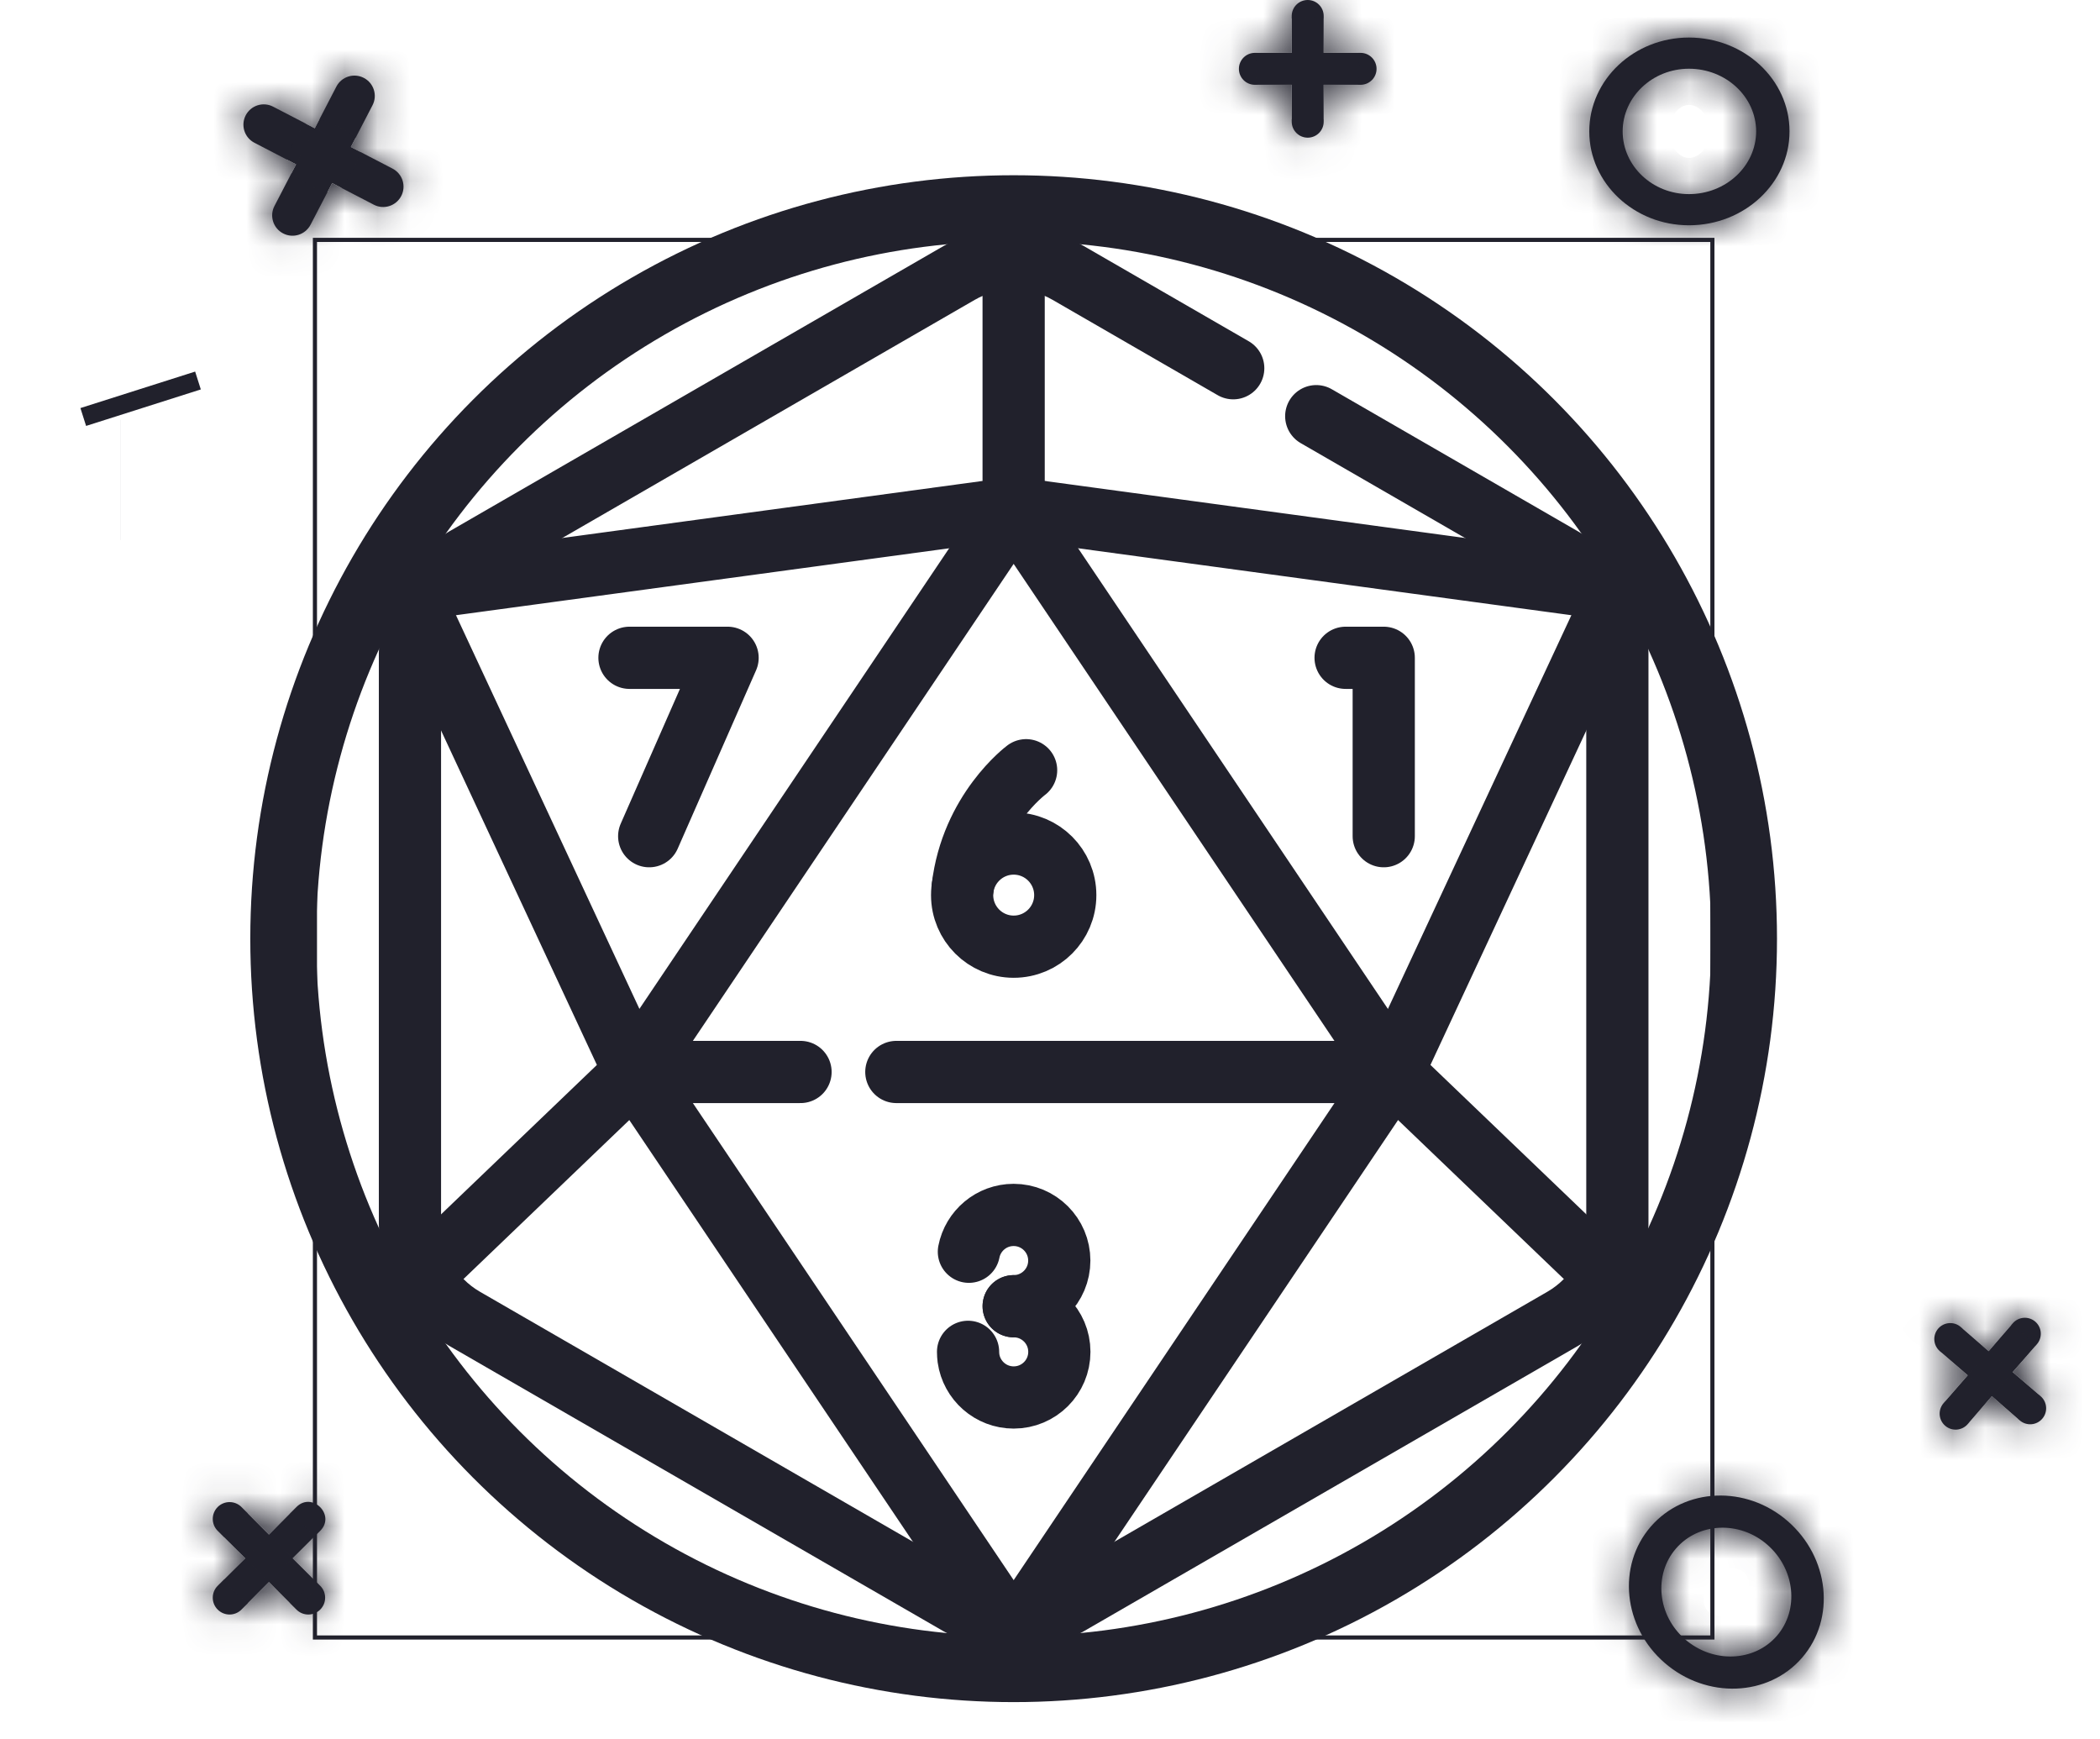 <svg width="64" height="53" viewBox="0 0 64 53" fill="none" xmlns="http://www.w3.org/2000/svg">
<circle cx="30.892" cy="28.604" r="22.261" stroke="#21212C" stroke-width="2.006"/>
<g clip-path="url(#clip0_333_4217)">
<path d="M37.584 11.221L32.552 8.316C31.525 7.723 30.26 7.723 29.233 8.316L14.153 17.022C13.126 17.615 12.494 18.711 12.494 19.897V37.309C12.494 38.495 13.127 39.591 14.153 40.184L29.233 48.89C30.26 49.483 31.525 49.483 32.552 48.89L47.632 40.184C48.659 39.591 49.291 38.495 49.291 37.309V19.897C49.291 18.711 48.659 17.615 47.632 17.022L40.114 12.682" stroke="#21212C" stroke-width="1.896" stroke-miterlimit="10" stroke-linecap="round" stroke-linejoin="round"/>
<path d="M48.615 17.889L30.893 15.484" stroke="#21212C" stroke-width="1.896" stroke-miterlimit="10" stroke-linecap="round" stroke-linejoin="round"/>
<path d="M48.908 38.857L42.449 32.666L49.016 18.574" stroke="#21212C" stroke-width="1.896" stroke-miterlimit="10" stroke-linecap="round" stroke-linejoin="round"/>
<path d="M12.77 18.574L19.337 32.666L12.879 38.857" stroke="#21212C" stroke-width="1.896" stroke-miterlimit="10" stroke-linecap="round" stroke-linejoin="round"/>
<path d="M30.892 7.871V15.484L13.17 17.889" stroke="#21212C" stroke-width="1.896" stroke-miterlimit="10" stroke-linecap="round" stroke-linejoin="round"/>
<path d="M41.009 20.045H42.171V25.481" stroke="#21212C" stroke-width="1.896" stroke-miterlimit="10" stroke-linecap="round" stroke-linejoin="round"/>
<path d="M19.184 20.045H22.174L19.785 25.481" stroke="#21212C" stroke-width="1.896" stroke-miterlimit="10" stroke-linecap="round" stroke-linejoin="round"/>
<path d="M29.528 38.144C29.653 37.504 30.216 37.022 30.892 37.022C31.66 37.022 32.283 37.645 32.283 38.413C32.283 39.181 31.66 39.804 30.892 39.804" stroke="#21212C" stroke-width="1.896" stroke-miterlimit="10" stroke-linecap="round" stroke-linejoin="round"/>
<path d="M30.894 39.804C31.662 39.804 32.285 40.426 32.285 41.194C32.285 41.963 31.662 42.585 30.894 42.585C30.192 42.585 29.611 42.065 29.516 41.389C29.508 41.325 29.503 41.26 29.503 41.194" stroke="#21212C" stroke-width="1.896" stroke-miterlimit="10" stroke-linecap="round" stroke-linejoin="round"/>
<path d="M31.272 23.471C31.272 23.471 29.607 24.71 29.338 27.049" stroke="#21212C" stroke-width="1.896" stroke-miterlimit="10" stroke-linecap="round" stroke-linejoin="round"/>
<path d="M30.893 28.848C31.762 28.848 32.465 28.145 32.465 27.277C32.465 26.409 31.762 25.705 30.893 25.705C30.025 25.705 29.322 26.409 29.322 27.277C29.322 28.145 30.025 28.848 30.893 28.848Z" stroke="#21212C" stroke-width="1.896" stroke-miterlimit="10" stroke-linecap="round" stroke-linejoin="round"/>
<path d="M27.317 32.666H42.448L30.892 15.484L19.336 32.666H24.397" stroke="#21212C" stroke-width="1.896" stroke-miterlimit="10" stroke-linecap="round" stroke-linejoin="round"/>
<path d="M31.253 49.314L42.45 32.666" stroke="#21212C" stroke-width="1.896" stroke-miterlimit="10" stroke-linecap="round" stroke-linejoin="round"/>
<path d="M19.336 32.666L30.533 49.314" stroke="#21212C" stroke-width="1.896" stroke-miterlimit="10" stroke-linecap="round" stroke-linejoin="round"/>
</g>
<rect x="9.598" y="7.31" width="42.589" height="42.589" stroke="#21212C" stroke-width="0.126"/>
<mask id="path-18-inside-1_333_4217" fill="white">
<path d="M51.473 6.865C53.163 6.865 54.538 5.581 54.538 4.004C54.538 2.427 53.163 1.144 51.473 1.144C49.798 1.144 48.435 2.427 48.435 4.004C48.435 5.581 49.798 6.865 51.473 6.865ZM51.473 2.094C52.601 2.094 53.52 2.951 53.52 4.004C53.52 5.058 52.601 5.915 51.473 5.915C50.36 5.915 49.453 5.058 49.453 4.004C49.453 2.951 50.36 2.094 51.473 2.094Z"/>
</mask>
<path d="M51.473 6.865C53.163 6.865 54.538 5.581 54.538 4.004C54.538 2.427 53.163 1.144 51.473 1.144C49.798 1.144 48.435 2.427 48.435 4.004C48.435 5.581 49.798 6.865 51.473 6.865ZM51.473 2.094C52.601 2.094 53.52 2.951 53.52 4.004C53.52 5.058 52.601 5.915 51.473 5.915C50.36 5.915 49.453 5.058 49.453 4.004C49.453 2.951 50.36 2.094 51.473 2.094Z" fill="#21212C"/>
<path d="M51.473 10.534C54.947 10.534 58.207 7.842 58.207 4.004H50.869C50.869 3.691 51.011 3.46 51.136 3.344C51.256 3.232 51.383 3.196 51.473 3.196V10.534ZM58.207 4.004C58.207 0.167 54.947 -2.525 51.473 -2.525V4.813C51.383 4.813 51.256 4.777 51.136 4.665C51.011 4.549 50.869 4.318 50.869 4.004H58.207ZM51.473 -2.525C47.983 -2.525 44.767 0.196 44.767 4.004H52.105C52.105 4.306 51.968 4.535 51.842 4.654C51.719 4.77 51.581 4.813 51.473 4.813V-2.525ZM44.767 4.004C44.767 7.812 47.983 10.534 51.473 10.534V3.196C51.581 3.196 51.719 3.239 51.842 3.355C51.968 3.474 52.105 3.702 52.105 4.004H44.767ZM51.473 5.763C50.817 5.763 49.851 5.212 49.851 4.004H57.189C57.189 0.691 54.385 -1.575 51.473 -1.575V5.763ZM49.851 4.004C49.851 2.797 50.817 2.246 51.473 2.246V9.584C54.385 9.584 57.189 7.318 57.189 4.004H49.851ZM51.473 2.246C52.191 2.246 53.122 2.841 53.122 4.004H45.784C45.784 7.274 48.529 9.584 51.473 9.584V2.246ZM53.122 4.004C53.122 5.168 52.191 5.763 51.473 5.763V-1.575C48.529 -1.575 45.784 0.735 45.784 4.004H53.122Z" fill="#21212C" mask="url(#path-18-inside-1_333_4217)"/>
<mask id="path-20-inside-2_333_4217" fill="white">
<path d="M38.244 2.584H39.367V3.708C39.367 3.978 39.585 4.195 39.854 4.195C40.123 4.195 40.341 3.978 40.341 3.708V2.584H41.465C41.734 2.584 41.952 2.367 41.952 2.098C41.952 1.829 41.734 1.611 41.465 1.611H40.341V0.487C40.341 0.218 40.123 0 39.854 0C39.585 0 39.367 0.218 39.367 0.487V1.611H38.244C37.974 1.611 37.757 1.829 37.757 2.098C37.757 2.367 37.974 2.584 38.244 2.584Z"/>
</mask>
<path d="M38.244 2.584H39.367V3.708C39.367 3.978 39.585 4.195 39.854 4.195C40.123 4.195 40.341 3.978 40.341 3.708V2.584H41.465C41.734 2.584 41.952 2.367 41.952 2.098C41.952 1.829 41.734 1.611 41.465 1.611H40.341V0.487C40.341 0.218 40.123 0 39.854 0C39.585 0 39.367 0.218 39.367 0.487V1.611H38.244C37.974 1.611 37.757 1.829 37.757 2.098C37.757 2.367 37.974 2.584 38.244 2.584Z" fill="#21212C"/>
<path d="M39.367 2.584H43.036V-1.085H39.367V2.584ZM40.341 2.584V-1.085H36.672V2.584H40.341ZM40.341 1.611H36.672V5.28H40.341V1.611ZM39.367 1.611V5.28H43.036V1.611H39.367ZM38.244 6.253H39.367V-1.085H38.244V6.253ZM35.698 2.584V3.708H43.036V2.584H35.698ZM35.698 3.708C35.698 6.004 37.559 7.864 39.854 7.864V0.526C41.611 0.526 43.036 1.951 43.036 3.708H35.698ZM39.854 7.864C42.149 7.864 44.01 6.004 44.01 3.708H36.672C36.672 1.951 38.097 0.526 39.854 0.526V7.864ZM44.01 3.708V2.584H36.672V3.708H44.01ZM40.341 6.253H41.465V-1.085H40.341V6.253ZM41.465 6.253C43.761 6.253 45.621 4.393 45.621 2.098H38.283C38.283 0.34 39.708 -1.085 41.465 -1.085V6.253ZM45.621 2.098C45.621 -0.198 43.761 -2.058 41.465 -2.058V5.28C39.708 5.28 38.283 3.855 38.283 2.098H45.621ZM41.465 -2.058H40.341V5.28H41.465V-2.058ZM44.01 1.611V0.487H36.672V1.611H44.01ZM44.01 0.487C44.01 -1.809 42.149 -3.669 39.854 -3.669V3.669C38.097 3.669 36.672 2.244 36.672 0.487H44.01ZM39.854 -3.669C37.559 -3.669 35.698 -1.809 35.698 0.487H43.036C43.036 2.244 41.611 3.669 39.854 3.669V-3.669ZM35.698 0.487V1.611H43.036V0.487H35.698ZM39.367 -2.058H38.244V5.28H39.367V-2.058ZM38.244 -2.058C35.948 -2.058 34.088 -0.198 34.088 2.098H41.426C41.426 3.855 40.001 5.28 38.244 5.28V-2.058ZM34.088 2.098C34.088 4.393 35.948 6.253 38.244 6.253V-1.085C40.001 -1.085 41.426 0.34 41.426 2.098H34.088Z" fill="#21212C" mask="url(#path-20-inside-2_333_4217)"/>
<path d="M4.372 12.423L4.372 12.423L4.372 12.423ZM4.372 12.423L4.199 11.879L4.372 12.423ZM3.685 14.622L3.686 14.622L3.685 14.622ZM3.685 14.622L3.685 14.623L3.685 14.622ZM2 11.192L2 11.192L2 11.192Z" fill="#21212C" stroke="#21212C" stroke-width="3.669"/>
<mask id="path-23-inside-3_333_4217" fill="white">
<path d="M9.464 6.849L10.123 5.579L11.393 6.238C11.697 6.396 12.07 6.277 12.228 5.973C12.386 5.669 12.267 5.296 11.963 5.138L10.693 4.479L11.352 3.209C11.51 2.905 11.392 2.531 11.088 2.374C10.784 2.216 10.41 2.334 10.252 2.638L9.593 3.909L8.323 3.25C8.019 3.092 7.646 3.211 7.488 3.515C7.331 3.818 7.449 4.192 7.753 4.35L9.023 5.009L8.364 6.278C8.207 6.582 8.325 6.955 8.629 7.113C8.933 7.271 9.306 7.152 9.464 6.849Z"/>
</mask>
<path d="M9.464 6.849L10.123 5.579L11.393 6.238C11.697 6.396 12.07 6.277 12.228 5.973C12.386 5.669 12.267 5.296 11.963 5.138L10.693 4.479L11.352 3.209C11.51 2.905 11.392 2.531 11.088 2.374C10.784 2.216 10.41 2.334 10.252 2.638L9.593 3.909L8.323 3.25C8.019 3.092 7.646 3.211 7.488 3.515C7.331 3.818 7.449 4.192 7.753 4.35L9.023 5.009L8.364 6.278C8.207 6.582 8.325 6.955 8.629 7.113C8.933 7.271 9.306 7.152 9.464 6.849Z" fill="#21212C"/>
<path d="M10.123 5.579L11.812 2.322L8.555 0.633L6.866 3.89L10.123 5.579ZM10.693 4.479L7.436 2.79L5.747 6.047L9.004 7.736L10.693 4.479ZM9.593 3.909L7.904 7.166L11.161 8.855L12.85 5.598L9.593 3.909ZM9.023 5.009L12.28 6.698L13.969 3.441L10.713 1.752L9.023 5.009ZM12.721 8.538L13.38 7.269L6.866 3.89L6.207 5.159L12.721 8.538ZM8.433 8.836L9.703 9.495L13.082 2.981L11.812 2.322L8.433 8.836ZM9.703 9.495C11.806 10.586 14.394 9.766 15.485 7.663L8.971 4.284C9.746 2.789 11.588 2.206 13.082 2.981L9.703 9.495ZM15.485 7.663C16.576 5.56 15.755 2.972 13.653 1.881L10.274 8.395C8.779 7.62 8.195 5.779 8.971 4.284L15.485 7.663ZM13.653 1.881L12.383 1.222L9.004 7.736L10.274 8.395L13.653 1.881ZM13.95 6.169L14.609 4.898L8.095 1.519L7.436 2.79L13.95 6.169ZM14.609 4.898C15.7 2.796 14.88 0.208 12.777 -0.883L9.398 5.63C7.903 4.855 7.32 3.014 8.095 1.519L14.609 4.898ZM12.777 -0.883C10.675 -1.974 8.086 -1.154 6.996 0.949L13.509 4.328C12.734 5.823 10.893 6.406 9.398 5.63L12.777 -0.883ZM6.996 0.949L6.337 2.219L12.85 5.598L13.509 4.328L6.996 0.949ZM11.283 0.652L10.013 -0.007L6.634 6.507L7.904 7.166L11.283 0.652ZM10.013 -0.007C7.91 -1.098 5.322 -0.278 4.231 1.825L10.745 5.204C9.97 6.699 8.129 7.282 6.634 6.507L10.013 -0.007ZM4.231 1.825C3.141 3.928 3.961 6.516 6.063 7.607L9.442 1.093C10.937 1.868 11.521 3.709 10.745 5.204L4.231 1.825ZM6.063 7.607L7.333 8.265L10.713 1.752L9.442 1.093L6.063 7.607ZM5.766 3.319L5.107 4.588L11.621 7.968L12.28 6.698L5.766 3.319ZM5.107 4.588C4.017 6.691 4.837 9.279 6.939 10.37L10.319 3.856C11.813 4.632 12.397 6.473 11.621 7.968L5.107 4.588ZM6.939 10.37C9.042 11.461 11.63 10.641 12.721 8.538L6.207 5.159C6.983 3.664 8.824 3.081 10.319 3.856L6.939 10.37Z" fill="#21212C" mask="url(#path-23-inside-3_333_4217)"/>
<mask id="path-25-inside-4_333_4217" fill="white">
<path d="M9.034 45.923L8.196 46.761L7.359 45.923C7.159 45.723 6.834 45.723 6.634 45.923C6.434 46.124 6.434 46.448 6.634 46.648L7.472 47.486L6.634 48.324C6.434 48.524 6.434 48.848 6.634 49.048C6.834 49.249 7.159 49.249 7.359 49.048L8.196 48.211L9.034 49.048C9.234 49.249 9.559 49.249 9.759 49.048C9.959 48.848 9.959 48.524 9.759 48.324L8.921 47.486L9.759 46.648C10.239 46.169 9.513 45.444 9.034 45.923Z"/>
</mask>
<path d="M9.034 45.923L8.196 46.761L7.359 45.923C7.159 45.723 6.834 45.723 6.634 45.923C6.434 46.124 6.434 46.448 6.634 46.648L7.472 47.486L6.634 48.324C6.434 48.524 6.434 48.848 6.634 49.048C6.834 49.249 7.159 49.249 7.359 49.048L8.196 48.211L9.034 49.048C9.234 49.249 9.559 49.249 9.759 49.048C9.959 48.848 9.959 48.524 9.759 48.324L8.921 47.486L9.759 46.648C10.239 46.169 9.513 45.444 9.034 45.923Z" fill="#21212C"/>
<path d="M9.034 45.923L11.628 48.518L11.628 48.518L9.034 45.923ZM8.196 46.761L5.602 49.355L8.196 51.95L10.791 49.355L8.196 46.761ZM7.359 45.923L4.764 48.518L7.359 45.923ZM7.472 47.486L10.066 50.08L12.66 47.486L10.066 44.892L7.472 47.486ZM6.634 48.324L9.228 50.918L9.228 50.918L6.634 48.324ZM6.634 49.048L4.04 51.643L4.04 51.643L6.634 49.048ZM7.359 49.048L4.764 46.454L4.764 46.454L7.359 49.048ZM8.196 48.211L10.791 45.617L8.196 43.022L5.602 45.617L8.196 48.211ZM9.034 49.048L6.439 51.643L6.44 51.643L9.034 49.048ZM9.759 49.048L7.164 46.454L7.164 46.454L9.759 49.048ZM9.759 48.324L7.164 50.918L7.164 50.918L9.759 48.324ZM8.921 47.486L6.327 44.892L3.733 47.486L6.327 50.08L8.921 47.486ZM9.759 46.648L7.164 44.054L7.164 44.054L9.759 46.648ZM6.439 43.329L5.602 44.167L10.791 49.355L11.628 48.518L6.439 43.329ZM10.791 44.167L9.953 43.329L4.764 48.518L5.602 49.355L10.791 44.167ZM9.953 43.329C8.32 41.696 5.673 41.696 4.04 43.329L9.228 48.518C7.996 49.751 5.997 49.751 4.764 48.518L9.953 43.329ZM4.04 43.329C2.407 44.962 2.407 47.61 4.04 49.243L9.228 44.054C10.461 45.287 10.461 47.285 9.228 48.518L4.04 43.329ZM4.04 49.243L4.877 50.08L10.066 44.892L9.228 44.054L4.04 49.243ZM4.877 44.892L4.04 45.729L9.228 50.918L10.066 50.08L4.877 44.892ZM4.04 45.729C2.407 47.362 2.407 50.01 4.04 51.643L9.228 46.454C10.461 47.687 10.461 49.685 9.228 50.918L4.04 45.729ZM4.04 51.643C5.673 53.276 8.32 53.276 9.953 51.643L4.764 46.454C5.997 45.221 7.996 45.221 9.228 46.454L4.04 51.643ZM9.953 51.643L10.791 50.805L5.602 45.617L4.764 46.454L9.953 51.643ZM5.602 50.805L6.439 51.643L11.628 46.454L10.791 45.617L5.602 50.805ZM6.44 51.643C8.073 53.276 10.72 53.276 12.353 51.643L7.164 46.454C8.397 45.221 10.396 45.221 11.628 46.454L6.44 51.643ZM12.353 51.643C13.986 50.01 13.986 47.362 12.353 45.729L7.164 50.918C5.932 49.685 5.932 47.687 7.164 46.454L12.353 51.643ZM12.353 45.729L11.516 44.892L6.327 50.08L7.164 50.918L12.353 45.729ZM11.516 50.08L12.353 49.243L7.164 44.054L6.327 44.892L11.516 50.08ZM12.353 49.243C13.184 48.412 13.654 47.261 13.577 46.036C13.506 44.903 12.988 43.969 12.35 43.331C11.712 42.693 10.778 42.176 9.646 42.105C8.421 42.029 7.271 42.498 6.439 43.329L11.628 48.518C11.037 49.109 10.157 49.489 9.188 49.429C8.312 49.374 7.619 48.978 7.162 48.521C6.705 48.064 6.308 47.372 6.254 46.495C6.193 45.525 6.574 44.645 7.164 44.054L12.353 49.243Z" fill="#21212C" mask="url(#path-25-inside-4_333_4217)"/>
<mask id="path-27-inside-5_333_4217" fill="white">
<path d="M62.191 42.547L61.341 41.811L62.077 40.962C62.253 40.758 62.231 40.451 62.028 40.275C61.825 40.099 61.518 40.121 61.342 40.324L60.606 41.173L59.756 40.437C59.553 40.261 59.245 40.283 59.069 40.486C58.893 40.689 58.915 40.996 59.118 41.173L59.968 41.909L59.232 42.759C59.056 42.962 59.078 43.27 59.281 43.446C59.484 43.622 59.791 43.6 59.968 43.397L60.704 42.547L61.553 43.282C61.757 43.459 62.064 43.437 62.24 43.233C62.416 43.03 62.394 42.723 62.191 42.547Z"/>
</mask>
<path d="M62.191 42.547L61.341 41.811L62.077 40.962C62.253 40.758 62.231 40.451 62.028 40.275C61.825 40.099 61.518 40.121 61.342 40.324L60.606 41.173L59.756 40.437C59.553 40.261 59.245 40.283 59.069 40.486C58.893 40.689 58.915 40.996 59.118 41.173L59.968 41.909L59.232 42.759C59.056 42.962 59.078 43.27 59.281 43.446C59.484 43.622 59.791 43.6 59.968 43.397L60.704 42.547L61.553 43.282C61.757 43.459 62.064 43.437 62.24 43.233C62.416 43.03 62.394 42.723 62.191 42.547Z" fill="#21212C"/>
<path d="M61.341 41.811L58.569 39.408L56.166 42.181L58.939 44.584L61.341 41.811ZM60.606 41.173L58.203 43.946L60.976 46.349L63.379 43.576L60.606 41.173ZM59.968 41.909L62.741 44.312L65.144 41.539L62.371 39.136L59.968 41.909ZM60.704 42.547L63.107 39.774L60.334 37.371L57.931 40.144L60.704 42.547ZM64.593 39.774L63.744 39.038L58.939 44.584L59.788 45.32L64.593 39.774ZM64.114 44.214L64.85 43.364L59.304 38.559L58.569 39.408L64.114 44.214ZM64.85 43.364C66.353 41.63 66.166 39.005 64.431 37.502L59.626 43.048C58.297 41.897 58.154 39.887 59.304 38.559L64.85 43.364ZM64.431 37.502C62.696 35.999 60.072 36.187 58.569 37.922L64.115 42.727C62.964 44.055 60.954 44.199 59.626 43.048L64.431 37.502ZM58.569 37.922L57.833 38.771L63.379 43.576L64.115 42.727L58.569 37.922ZM63.008 38.401L62.158 37.664L57.353 43.21L58.203 43.946L63.008 38.401ZM62.158 37.664C60.424 36.161 57.799 36.349 56.296 38.083L61.842 42.889C60.691 44.217 58.681 44.361 57.353 43.21L62.158 37.664ZM56.296 38.083C54.793 39.818 54.981 42.442 56.716 43.946L61.521 38.4C62.849 39.55 62.993 41.561 61.842 42.889L56.296 38.083ZM56.716 43.946L57.566 44.682L62.371 39.136L61.521 38.4L56.716 43.946ZM57.195 39.506L56.459 40.356L62.005 45.162L62.741 44.312L57.195 39.506ZM56.459 40.356C54.956 42.091 55.144 44.715 56.878 46.218L61.684 40.673C63.012 41.824 63.156 43.834 62.005 45.162L56.459 40.356ZM56.878 46.218C58.613 47.722 61.237 47.534 62.74 45.799L57.195 40.994C58.345 39.666 60.355 39.522 61.684 40.673L56.878 46.218ZM62.74 45.799L63.477 44.949L57.931 40.144L57.195 40.994L62.74 45.799ZM58.301 45.319L59.151 46.055L63.956 40.51L63.107 39.774L58.301 45.319ZM59.151 46.055C60.885 47.558 63.51 47.371 65.013 45.636L59.467 40.831C60.618 39.502 62.628 39.359 63.956 40.51L59.151 46.055ZM65.013 45.636C66.516 43.901 66.328 41.277 64.593 39.774L59.788 45.32C58.46 44.169 58.316 42.159 59.467 40.831L65.013 45.636Z" fill="#21212C" mask="url(#path-27-inside-5_333_4217)"/>
<mask id="path-29-inside-6_333_4217" fill="white">
<path d="M54.477 46.348C53.212 45.251 51.342 45.328 50.309 46.52C49.276 47.712 49.465 49.574 50.731 50.671C52.008 51.778 53.888 51.708 54.92 50.516C55.953 49.324 55.755 47.454 54.477 46.348ZM51.353 49.953C50.512 49.224 50.388 47.983 51.078 47.187C51.767 46.391 53.014 46.337 53.855 47.066C54.708 47.804 54.841 49.054 54.151 49.85C53.462 50.645 52.206 50.692 51.353 49.953Z"/>
</mask>
<path d="M54.477 46.348C53.212 45.251 51.342 45.328 50.309 46.52C49.276 47.712 49.465 49.574 50.731 50.671C52.008 51.778 53.888 51.708 54.92 50.516C55.953 49.324 55.755 47.454 54.477 46.348ZM51.353 49.953C50.512 49.224 50.388 47.983 51.078 47.187C51.767 46.391 53.014 46.337 53.855 47.066C54.708 47.804 54.841 49.054 54.151 49.85C53.462 50.645 52.206 50.692 51.353 49.953Z" fill="#21212C"/>
<path d="M56.88 43.575C54.242 41.289 50.03 41.239 47.536 44.117L53.082 48.923C52.884 49.151 52.631 49.234 52.457 49.242C52.288 49.248 52.156 49.191 52.075 49.12L56.88 43.575ZM47.536 44.117C45.042 46.996 45.691 51.158 48.329 53.444L53.134 47.898C53.215 47.969 53.291 48.091 53.308 48.26C53.326 48.433 53.279 48.695 53.082 48.923L47.536 44.117ZM48.329 53.444C50.954 55.719 55.18 55.819 57.693 52.919L52.148 48.114C52.352 47.877 52.612 47.795 52.782 47.789C52.946 47.783 53.066 47.839 53.134 47.898L48.329 53.444ZM57.693 52.919C60.206 50.018 59.505 45.849 56.88 43.575L52.075 49.12C52.007 49.061 51.934 48.951 51.917 48.788C51.899 48.618 51.943 48.35 52.148 48.114L57.693 52.919ZM53.756 47.18C54.298 47.65 54.613 48.71 53.851 49.589L48.305 44.784C46.164 47.255 46.726 50.798 48.951 52.726L53.756 47.18ZM53.851 49.589C53.089 50.469 51.995 50.308 51.453 49.839L56.258 44.293C54.033 42.365 50.446 42.313 48.305 44.784L53.851 49.589ZM51.453 49.839C50.957 49.409 50.588 48.359 51.378 47.447L56.924 52.252C59.094 49.748 58.459 46.2 56.258 44.293L51.453 49.839ZM51.378 47.447C52.169 46.534 53.26 46.751 53.756 47.18L48.951 52.726C51.152 54.633 54.754 54.756 56.924 52.252L51.378 47.447Z" fill="#21212C" mask="url(#path-29-inside-6_333_4217)"/>
<defs>
<clipPath id="clip0_333_4217">
<rect x="9.535" y="7.247" width="42.715" height="42.715" fill="white"/>
</clipPath>
</defs>
</svg>
